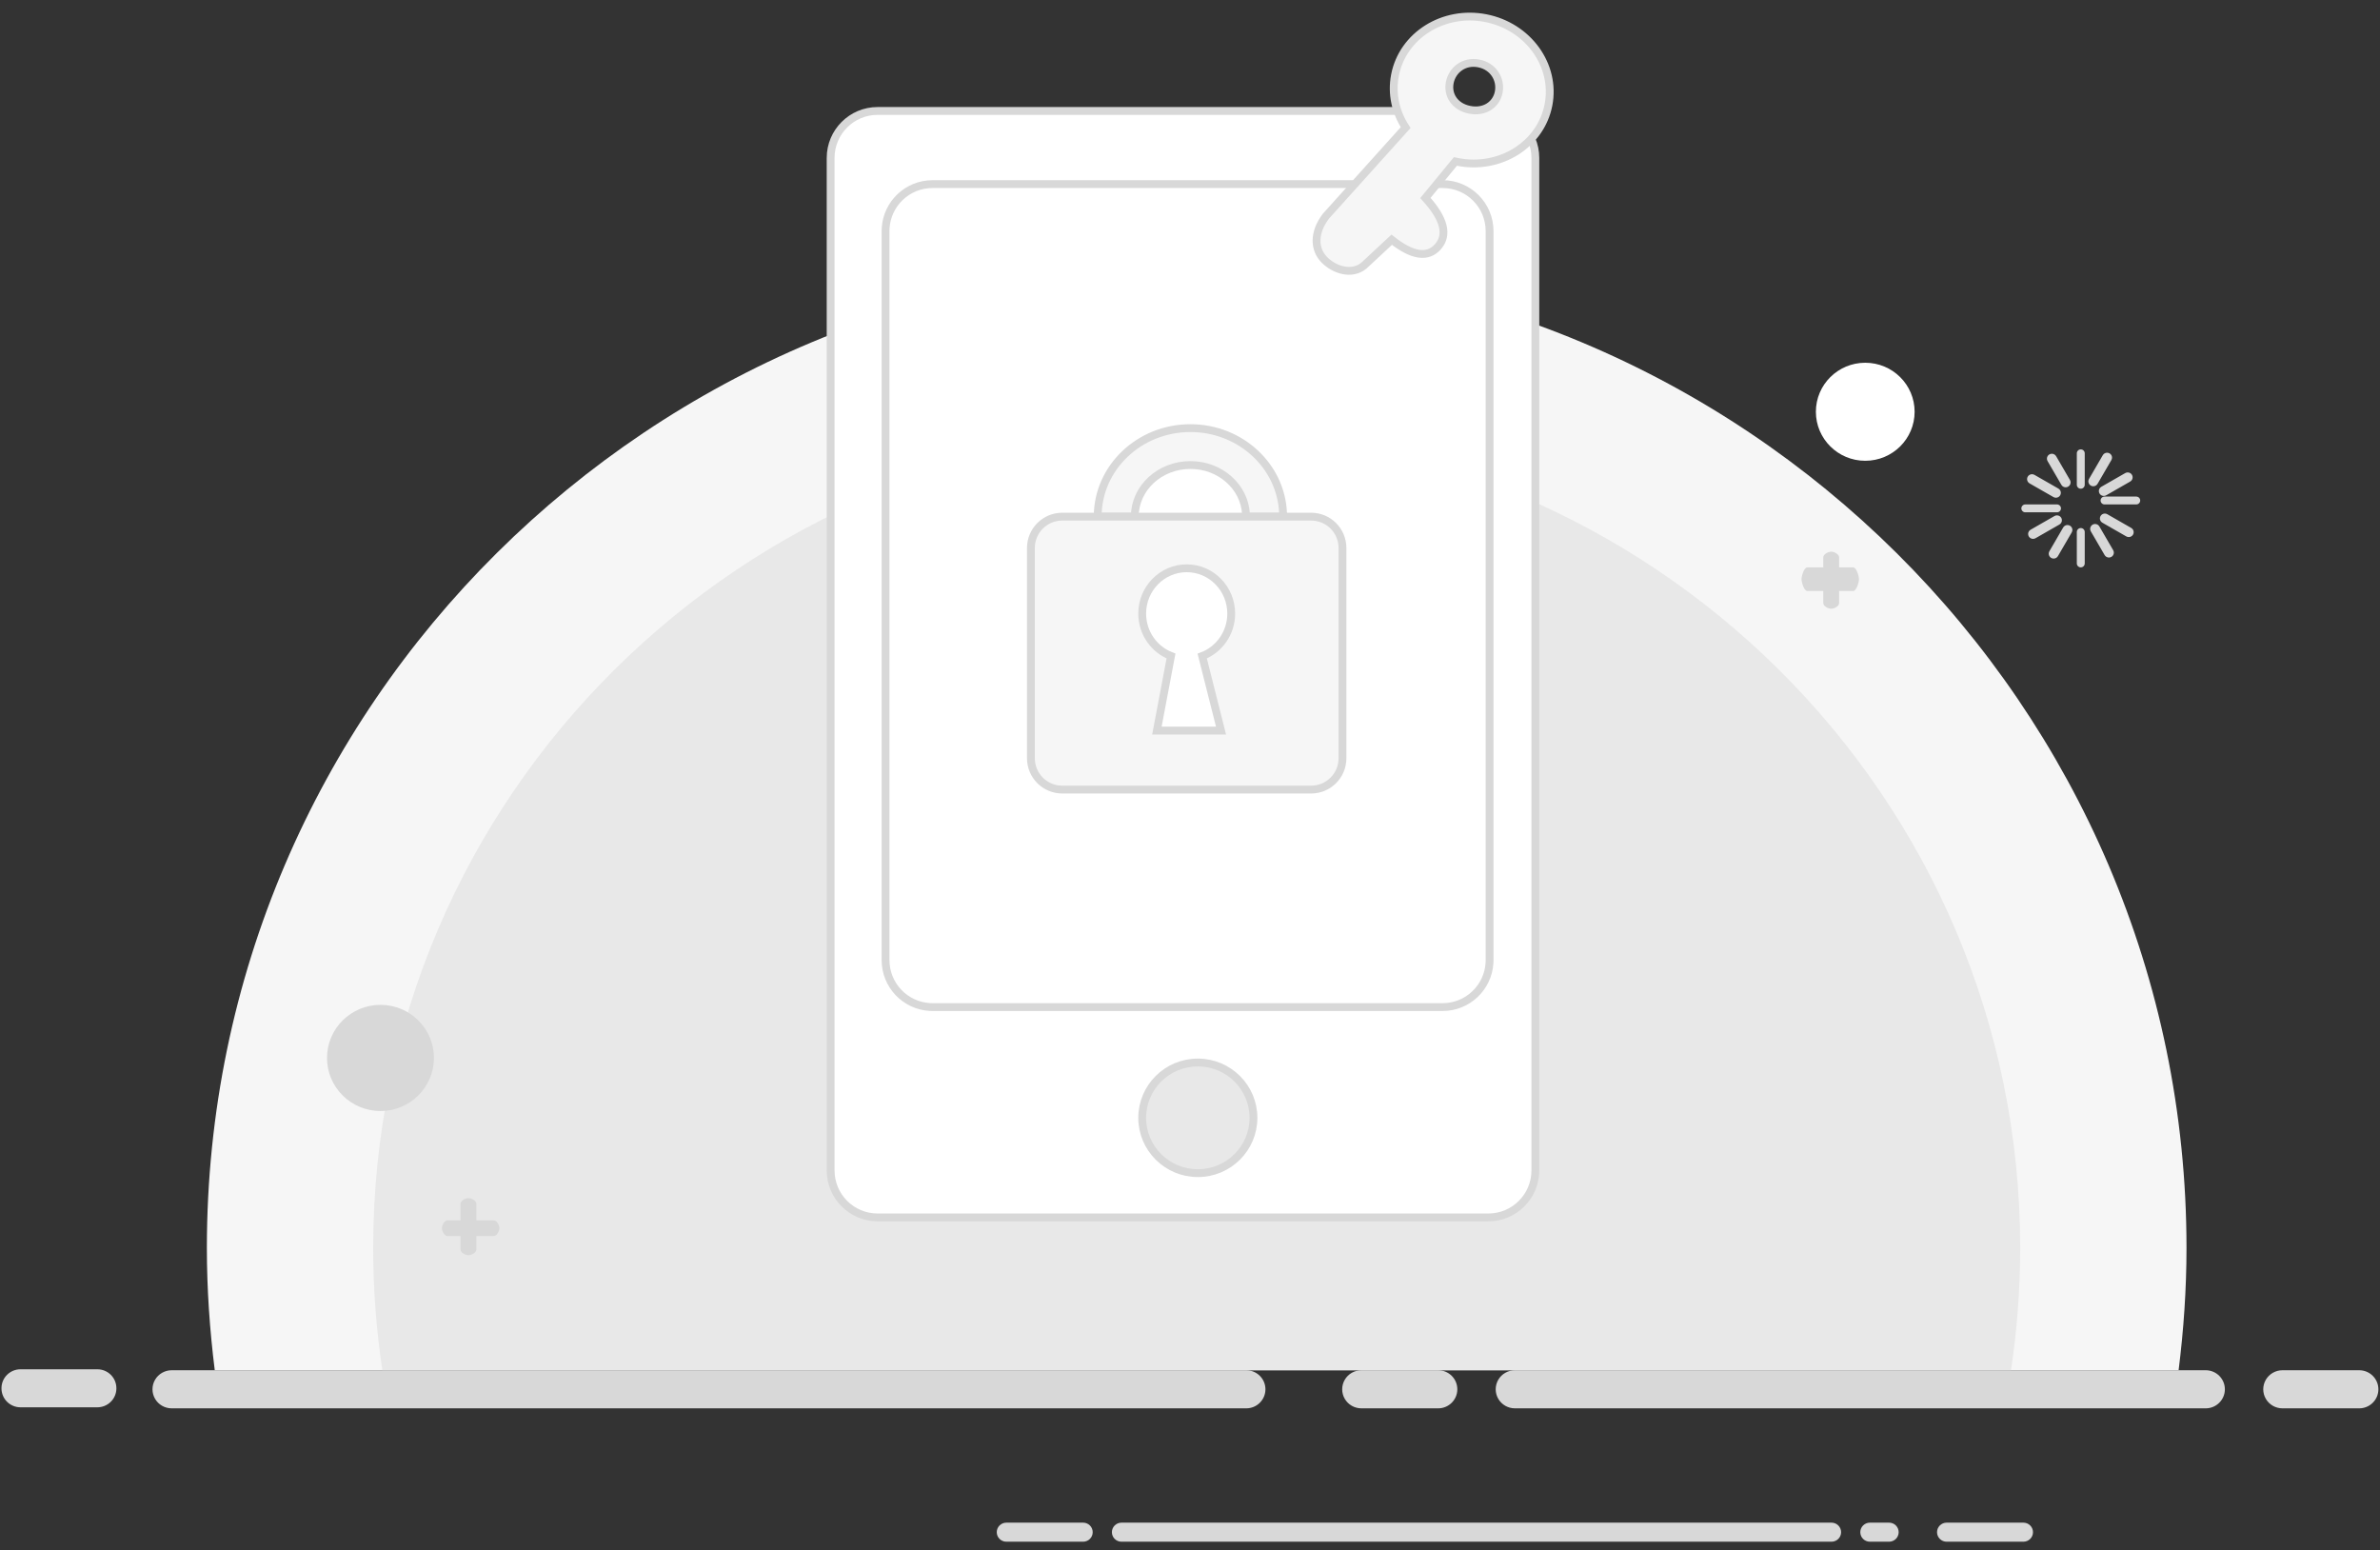 <?xml version="1.0" encoding="UTF-8"?>
<svg width="152px" height="99px" viewBox="0 0 152 99" version="1.1" xmlns="http://www.w3.org/2000/svg" xmlns:xlink="http://www.w3.org/1999/xlink">
    <rect x="0" y="0" width="152" height="99" fill="#333333" stroke="none"/>
    <!-- Generator: Sketch 59.1 (86144) - https://sketch.com -->
    <title>编组</title>
    <desc>Created with Sketch.</desc>
    <g id="页面-1" stroke="none" stroke-width="1" fill="none" fill-rule="evenodd">
        <g id="无权限缺省页" transform="translate(-112, -221)">
            <g id="编组" transform="translate(112, 220)">
                <g id="搜索无结果" transform="translate(0, 17)" fill-rule="nonzero">
                    <path d="M139.138,71.503 C139.458,68.943 139.642,66.342 139.642,63.695 C139.642,29.033 111.34,0.934 76.427,0.934 C41.514,0.934 13.212,29.033 13.212,63.695 C13.212,66.342 13.396,68.943 13.716,71.503 L139.138,71.503 Z" id="Shape" fill="#F6F6F6"></path>
                    <path d="M128.434,71.503 C128.818,68.956 129.021,66.35 129.021,63.695 C129.021,34.857 105.474,11.479 76.427,11.479 C47.38,11.479 23.833,34.857 23.833,63.695 C23.833,66.349 24.036,68.955 24.42,71.503 L128.434,71.503 Z" id="Shape" fill="#E8E8E8"></path>
                    <path d="M80.818,72.72 C80.818,73.392 80.269,73.936 79.592,73.936 L10.965,73.936 C10.527,73.936 10.122,73.705 9.903,73.328 C9.684,72.952 9.684,72.488 9.903,72.111 C10.122,71.735 10.527,71.503 10.965,71.503 L79.592,71.503 C80.269,71.503 80.818,72.048 80.818,72.72 Z M151.897,72.72 C151.897,73.392 151.349,73.936 150.672,73.936 L145.77,73.936 C145.332,73.936 144.927,73.705 144.708,73.328 C144.489,72.952 144.489,72.488 144.708,72.111 C144.927,71.735 145.332,71.503 145.77,71.503 L150.672,71.503 C151.349,71.503 151.897,72.048 151.897,72.72 Z M7.433,72.663 C7.433,72.983 7.305,73.29 7.077,73.516 C6.849,73.742 6.54,73.87 6.217,73.87 L1.311,73.87 C0.639,73.87 0.095,73.329 0.095,72.663 L0.095,72.648 C0.095,71.982 0.639,71.442 1.311,71.442 L6.217,71.442 C6.54,71.442 6.849,71.569 7.077,71.795 C7.305,72.021 7.433,72.328 7.433,72.648 L7.433,72.663 L7.433,72.663 Z M142.093,72.72 C142.093,73.392 141.544,73.936 140.868,73.936 L96.75,73.936 C96.312,73.936 95.907,73.705 95.688,73.328 C95.469,72.952 95.469,72.488 95.688,72.111 C95.907,71.735 96.312,71.503 96.75,71.503 L140.868,71.503 C141.544,71.503 142.093,72.048 142.093,72.72 L142.093,72.72 Z M93.073,72.72 C93.073,73.392 92.524,73.936 91.848,73.936 L86.945,73.936 C86.507,73.936 86.103,73.705 85.884,73.328 C85.665,72.952 85.665,72.488 85.884,72.111 C86.103,71.735 86.507,71.503 86.945,71.503 L91.848,71.503 C92.524,71.503 93.073,72.048 93.073,72.72 Z M117.583,81.845 C117.583,82.006 117.519,82.161 117.404,82.275 C117.289,82.389 117.133,82.453 116.97,82.453 L71.624,82.453 C71.286,82.453 71.012,82.181 71.012,81.845 C71.012,81.509 71.286,81.236 71.624,81.236 L116.97,81.236 C117.133,81.236 117.289,81.3 117.404,81.414 C117.519,81.529 117.583,81.683 117.583,81.845 L117.583,81.845 Z M69.786,81.845 C69.786,82.006 69.722,82.161 69.607,82.275 C69.492,82.389 69.336,82.453 69.173,82.453 L64.271,82.453 C63.933,82.453 63.658,82.181 63.658,81.845 C63.658,81.509 63.933,81.236 64.271,81.236 L69.173,81.236 C69.336,81.236 69.492,81.3 69.607,81.414 C69.722,81.529 69.786,81.683 69.786,81.845 L69.786,81.845 Z M121.26,81.845 C121.26,82.006 121.195,82.161 121.08,82.275 C120.965,82.389 120.809,82.453 120.647,82.453 L119.421,82.453 C119.083,82.453 118.809,82.181 118.809,81.845 C118.809,81.509 119.083,81.236 119.421,81.236 L120.647,81.236 C120.809,81.236 120.965,81.3 121.08,81.414 C121.195,81.529 121.26,81.683 121.26,81.845 L121.26,81.845 Z M129.838,81.845 C129.838,82.006 129.774,82.161 129.659,82.275 C129.544,82.389 129.388,82.453 129.225,82.453 L124.323,82.453 C123.985,82.453 123.71,82.181 123.71,81.845 C123.71,81.509 123.985,81.236 124.323,81.236 L129.225,81.236 C129.388,81.236 129.544,81.3 129.659,81.414 C129.774,81.529 129.838,81.683 129.838,81.845 L129.838,81.845 Z" id="Shape" fill="#D8D8D8"></path>
                    <path d="M20.885,51.559 C20.885,53.431 22.414,54.949 24.3,54.949 C26.185,54.949 27.714,53.431 27.714,51.559 C27.714,49.687 26.185,48.17 24.3,48.17 C22.414,48.17 20.885,49.687 20.885,51.559 L20.885,51.559 Z" id="Shape" fill="#D8D8D8"></path>
                    <path d="M115.972,10.295 C115.972,12.024 117.384,13.425 119.125,13.425 C120.867,13.425 122.278,12.024 122.278,10.295 C122.278,8.566 120.867,7.165 119.125,7.165 C117.384,7.165 115.972,8.566 115.972,10.295 Z" id="Shape" fill="#FFFFFF"></path>
                    <path d="M131.625,16.465 C131.625,16.603 131.512,16.716 131.372,16.716 L129.348,16.716 C129.209,16.716 129.095,16.603 129.095,16.465 C129.095,16.326 129.209,16.213 129.348,16.213 L131.372,16.213 C131.512,16.213 131.625,16.326 131.625,16.465 L131.625,16.465 Z M131.21,16.954 C131.307,16.897 131.428,16.896 131.527,16.952 C131.625,17.008 131.686,17.112 131.685,17.224 C131.685,17.337 131.624,17.441 131.525,17.496 L130.003,18.369 C129.905,18.426 129.784,18.427 129.686,18.371 C129.587,18.315 129.527,18.211 129.527,18.098 C129.527,17.986 129.589,17.882 129.687,17.827 L131.21,16.954 L131.21,16.954 Z M131.765,17.687 C131.821,17.589 131.926,17.528 132.039,17.528 C132.152,17.527 132.257,17.587 132.313,17.685 C132.37,17.783 132.369,17.903 132.311,18 L131.432,19.512 C131.377,19.61 131.272,19.67 131.159,19.671 C131.046,19.671 130.941,19.611 130.884,19.513 C130.828,19.416 130.829,19.295 130.887,19.199 L131.765,17.687 L131.765,17.687 Z M133.143,19.981 C133.143,20.12 133.03,20.232 132.89,20.232 C132.751,20.232 132.637,20.12 132.637,19.981 L132.637,17.972 C132.637,17.833 132.751,17.721 132.89,17.721 C133.03,17.721 133.143,17.833 133.143,17.972 L133.143,19.981 L133.143,19.981 Z M133.533,17.934 C133.476,17.837 133.475,17.716 133.531,17.619 C133.588,17.521 133.693,17.461 133.806,17.461 C133.919,17.462 134.024,17.523 134.079,17.621 L134.958,19.132 C135.016,19.229 135.017,19.349 134.96,19.447 C134.904,19.545 134.799,19.605 134.686,19.604 C134.573,19.604 134.468,19.543 134.412,19.445 L133.533,17.934 L133.533,17.934 Z M134.271,17.381 C134.172,17.326 134.111,17.222 134.111,17.11 C134.111,16.997 134.171,16.893 134.269,16.837 C134.368,16.781 134.489,16.782 134.586,16.839 L136.109,17.712 C136.208,17.767 136.269,17.871 136.269,17.984 C136.27,18.096 136.209,18.2 136.111,18.256 C136.012,18.312 135.891,18.311 135.794,18.254 L134.271,17.381 L134.271,17.381 Z M136.685,15.962 C136.685,16.101 136.572,16.213 136.432,16.213 L134.408,16.213 C134.269,16.213 134.155,16.101 134.155,15.962 C134.155,15.823 134.269,15.711 134.408,15.711 L136.432,15.711 C136.572,15.711 136.685,15.823 136.685,15.962 L136.685,15.962 Z M134.52,15.627 C134.422,15.684 134.301,15.685 134.203,15.629 C134.104,15.573 134.044,15.469 134.044,15.356 C134.044,15.244 134.106,15.14 134.204,15.085 L135.727,14.212 C135.825,14.155 135.946,14.154 136.044,14.21 C136.142,14.266 136.203,14.37 136.202,14.482 C136.202,14.595 136.141,14.699 136.042,14.754 L134.52,15.627 L134.52,15.627 Z M133.964,14.894 C133.908,14.992 133.803,15.052 133.69,15.053 C133.577,15.053 133.472,14.993 133.416,14.895 C133.359,14.798 133.36,14.678 133.418,14.581 L134.296,13.069 C134.352,12.971 134.457,12.91 134.57,12.91 C134.683,12.91 134.788,12.97 134.845,13.067 C134.901,13.165 134.9,13.285 134.842,13.382 L133.964,14.894 L133.964,14.894 Z M133.143,14.957 C133.143,15.096 133.03,15.209 132.89,15.209 C132.751,15.209 132.637,15.096 132.637,14.957 L132.637,12.948 C132.637,12.809 132.751,12.697 132.89,12.697 C133.03,12.697 133.143,12.809 133.143,12.948 L133.143,14.957 Z M132.196,14.647 C132.254,14.744 132.254,14.864 132.198,14.962 C132.142,15.059 132.037,15.119 131.924,15.119 C131.81,15.119 131.706,15.058 131.65,14.96 L130.771,13.448 C130.714,13.351 130.713,13.231 130.769,13.134 C130.825,13.036 130.93,12.976 131.044,12.976 C131.157,12.977 131.261,13.037 131.317,13.135 L132.196,14.647 Z M131.458,15.199 C131.557,15.254 131.618,15.358 131.618,15.471 C131.618,15.583 131.558,15.687 131.46,15.743 C131.361,15.799 131.24,15.798 131.143,15.741 L129.62,14.869 C129.521,14.813 129.46,14.71 129.46,14.597 C129.459,14.484 129.52,14.38 129.618,14.324 C129.717,14.268 129.838,14.269 129.935,14.326 L131.458,15.199 L131.458,15.199 Z" id="Shape" fill="#D8D8D8"></path>
                    <path d="M118.357,20.232 L117.457,20.232 L117.457,19.595 C117.457,19.394 117.153,19.231 116.951,19.231 C116.749,19.231 116.445,19.394 116.445,19.595 L116.445,20.232 L115.422,20.232 C115.219,20.232 115.055,20.785 115.055,20.986 C115.055,21.187 115.219,21.74 115.422,21.74 L116.445,21.74 L116.445,22.509 C116.445,22.71 116.749,22.873 116.951,22.873 C117.153,22.873 117.457,22.71 117.457,22.509 L117.457,21.74 L118.357,21.74 C118.56,21.74 118.724,21.187 118.724,20.986 C118.724,20.785 118.56,20.232 118.357,20.232 L118.357,20.232 Z M31.525,61.93 L30.424,61.93 L30.424,60.878 C30.424,60.677 30.12,60.514 29.918,60.514 C29.715,60.514 29.412,60.677 29.412,60.878 L29.412,61.93 L28.59,61.93 C28.388,61.93 28.224,62.231 28.224,62.432 C28.224,62.633 28.388,62.934 28.59,62.934 L29.412,62.934 L29.412,63.792 C29.412,63.993 29.715,64.156 29.918,64.156 C30.12,64.156 30.424,63.993 30.424,63.792 L30.424,62.934 L31.525,62.934 C31.728,62.934 31.892,62.633 31.892,62.432 C31.892,62.231 31.728,61.93 31.525,61.93 L31.525,61.93 Z" id="Shape" fill="#D8D8D8"></path>
                </g>
                <g id="编组-3" transform="translate(53, 0)" stroke="#D8D8D8" stroke-width="0.5">
                    <rect id="矩形" fill="#FFFFFF" x="3.112" y="12.643" width="39.812" height="54.692"></rect>
                    <path d="M42.056,8.085 C43.713,8.085 45.056,9.428 45.056,11.085 L45.056,75.743 C45.056,77.4 43.713,78.743 42.056,78.743 L3.049,78.743 C1.392,78.743 0.049,77.4 0.049,75.743 L0.049,11.085 C0.049,9.428 1.392,8.085 3.049,8.085 L42.056,8.085 Z M23.5,68.851 C21.538,68.851 19.947,70.433 19.947,72.384 C19.947,74.335 21.538,75.917 23.5,75.917 C25.462,75.917 27.053,74.335 27.053,72.384 C27.053,70.433 25.462,68.851 23.5,68.851 Z M39.133,12.757 L6.556,12.757 C4.958,12.757 3.652,14.006 3.561,15.58 L3.556,15.757 L3.556,62.312 C3.556,63.91 4.805,65.216 6.38,65.307 L6.556,65.312 L39.133,65.312 C40.731,65.312 42.037,64.064 42.128,62.489 L42.133,62.312 L42.133,15.757 C42.133,14.1 40.79,12.757 39.133,12.757 Z" id="形状结合" fill="#FFFFFF"></path>
                    <path d="M23.026,28.34 C26.221,28.34 28.825,30.755 28.944,33.776 L28.948,33.993 L26.579,33.993 L26.574,33.812 C26.473,32.075 24.923,30.696 23.026,30.696 C21.064,30.696 19.473,32.172 19.473,33.993 L19.473,33.993 L17.104,33.993 C17.104,30.871 19.756,28.34 23.026,28.34 Z" id="形状结合" fill="#F6F6F6"></path>
                    <path d="M30.738,33.993 C31.843,33.993 32.738,34.889 32.738,35.993 L32.738,49.422 C32.738,50.527 31.843,51.422 30.738,51.422 L14.84,51.422 C13.736,51.422 12.84,50.527 12.84,49.422 L12.84,35.993 C12.84,34.889 13.736,33.993 14.84,33.993 L30.738,33.993 Z M22.789,37.29 C21.219,37.29 19.947,38.586 19.947,40.183 C19.947,41.422 20.712,42.479 21.787,42.891 L21.787,42.891 L20.886,47.654 L24.981,47.654 L23.78,42.896 C24.861,42.487 25.632,41.427 25.632,40.183 C25.632,38.586 24.359,37.29 22.789,37.29 Z" id="形状结合" fill="#F6F6F6"></path>
                    <path d="M40.239,1.717 C42.996,1.717 45.231,3.811 45.231,6.395 C45.231,8.978 42.996,11.072 40.239,11.072 C40.188,11.072 40.137,11.071 40.086,11.07 L38.65,13.725 C40.071,14.785 40.533,15.748 40.036,16.614 C39.54,17.48 38.543,17.527 37.047,16.753 C36.093,18.063 35.616,18.718 35.616,18.718 C34.992,19.473 33.84,19.362 33.064,18.829 C32.288,18.296 32.049,17.257 32.64,16.069 C32.64,16.069 33.945,13.897 36.555,9.552 C35.742,8.719 35.247,7.611 35.247,6.395 C35.247,3.811 37.482,1.717 40.239,1.717 Z M40.355,4.641 C39.382,4.641 38.771,5.389 38.771,6.196 C38.771,7.003 39.382,7.658 40.355,7.658 C41.328,7.658 41.957,7.003 41.957,6.196 C41.957,5.389 41.328,4.641 40.355,4.641 Z" id="形状结合" fill="#F6F6F6" transform="translate(38.771, 10.487) rotate(11) translate(-38.771, -10.487) "></path>
                </g>
            </g>
        </g>
    </g>
</svg>